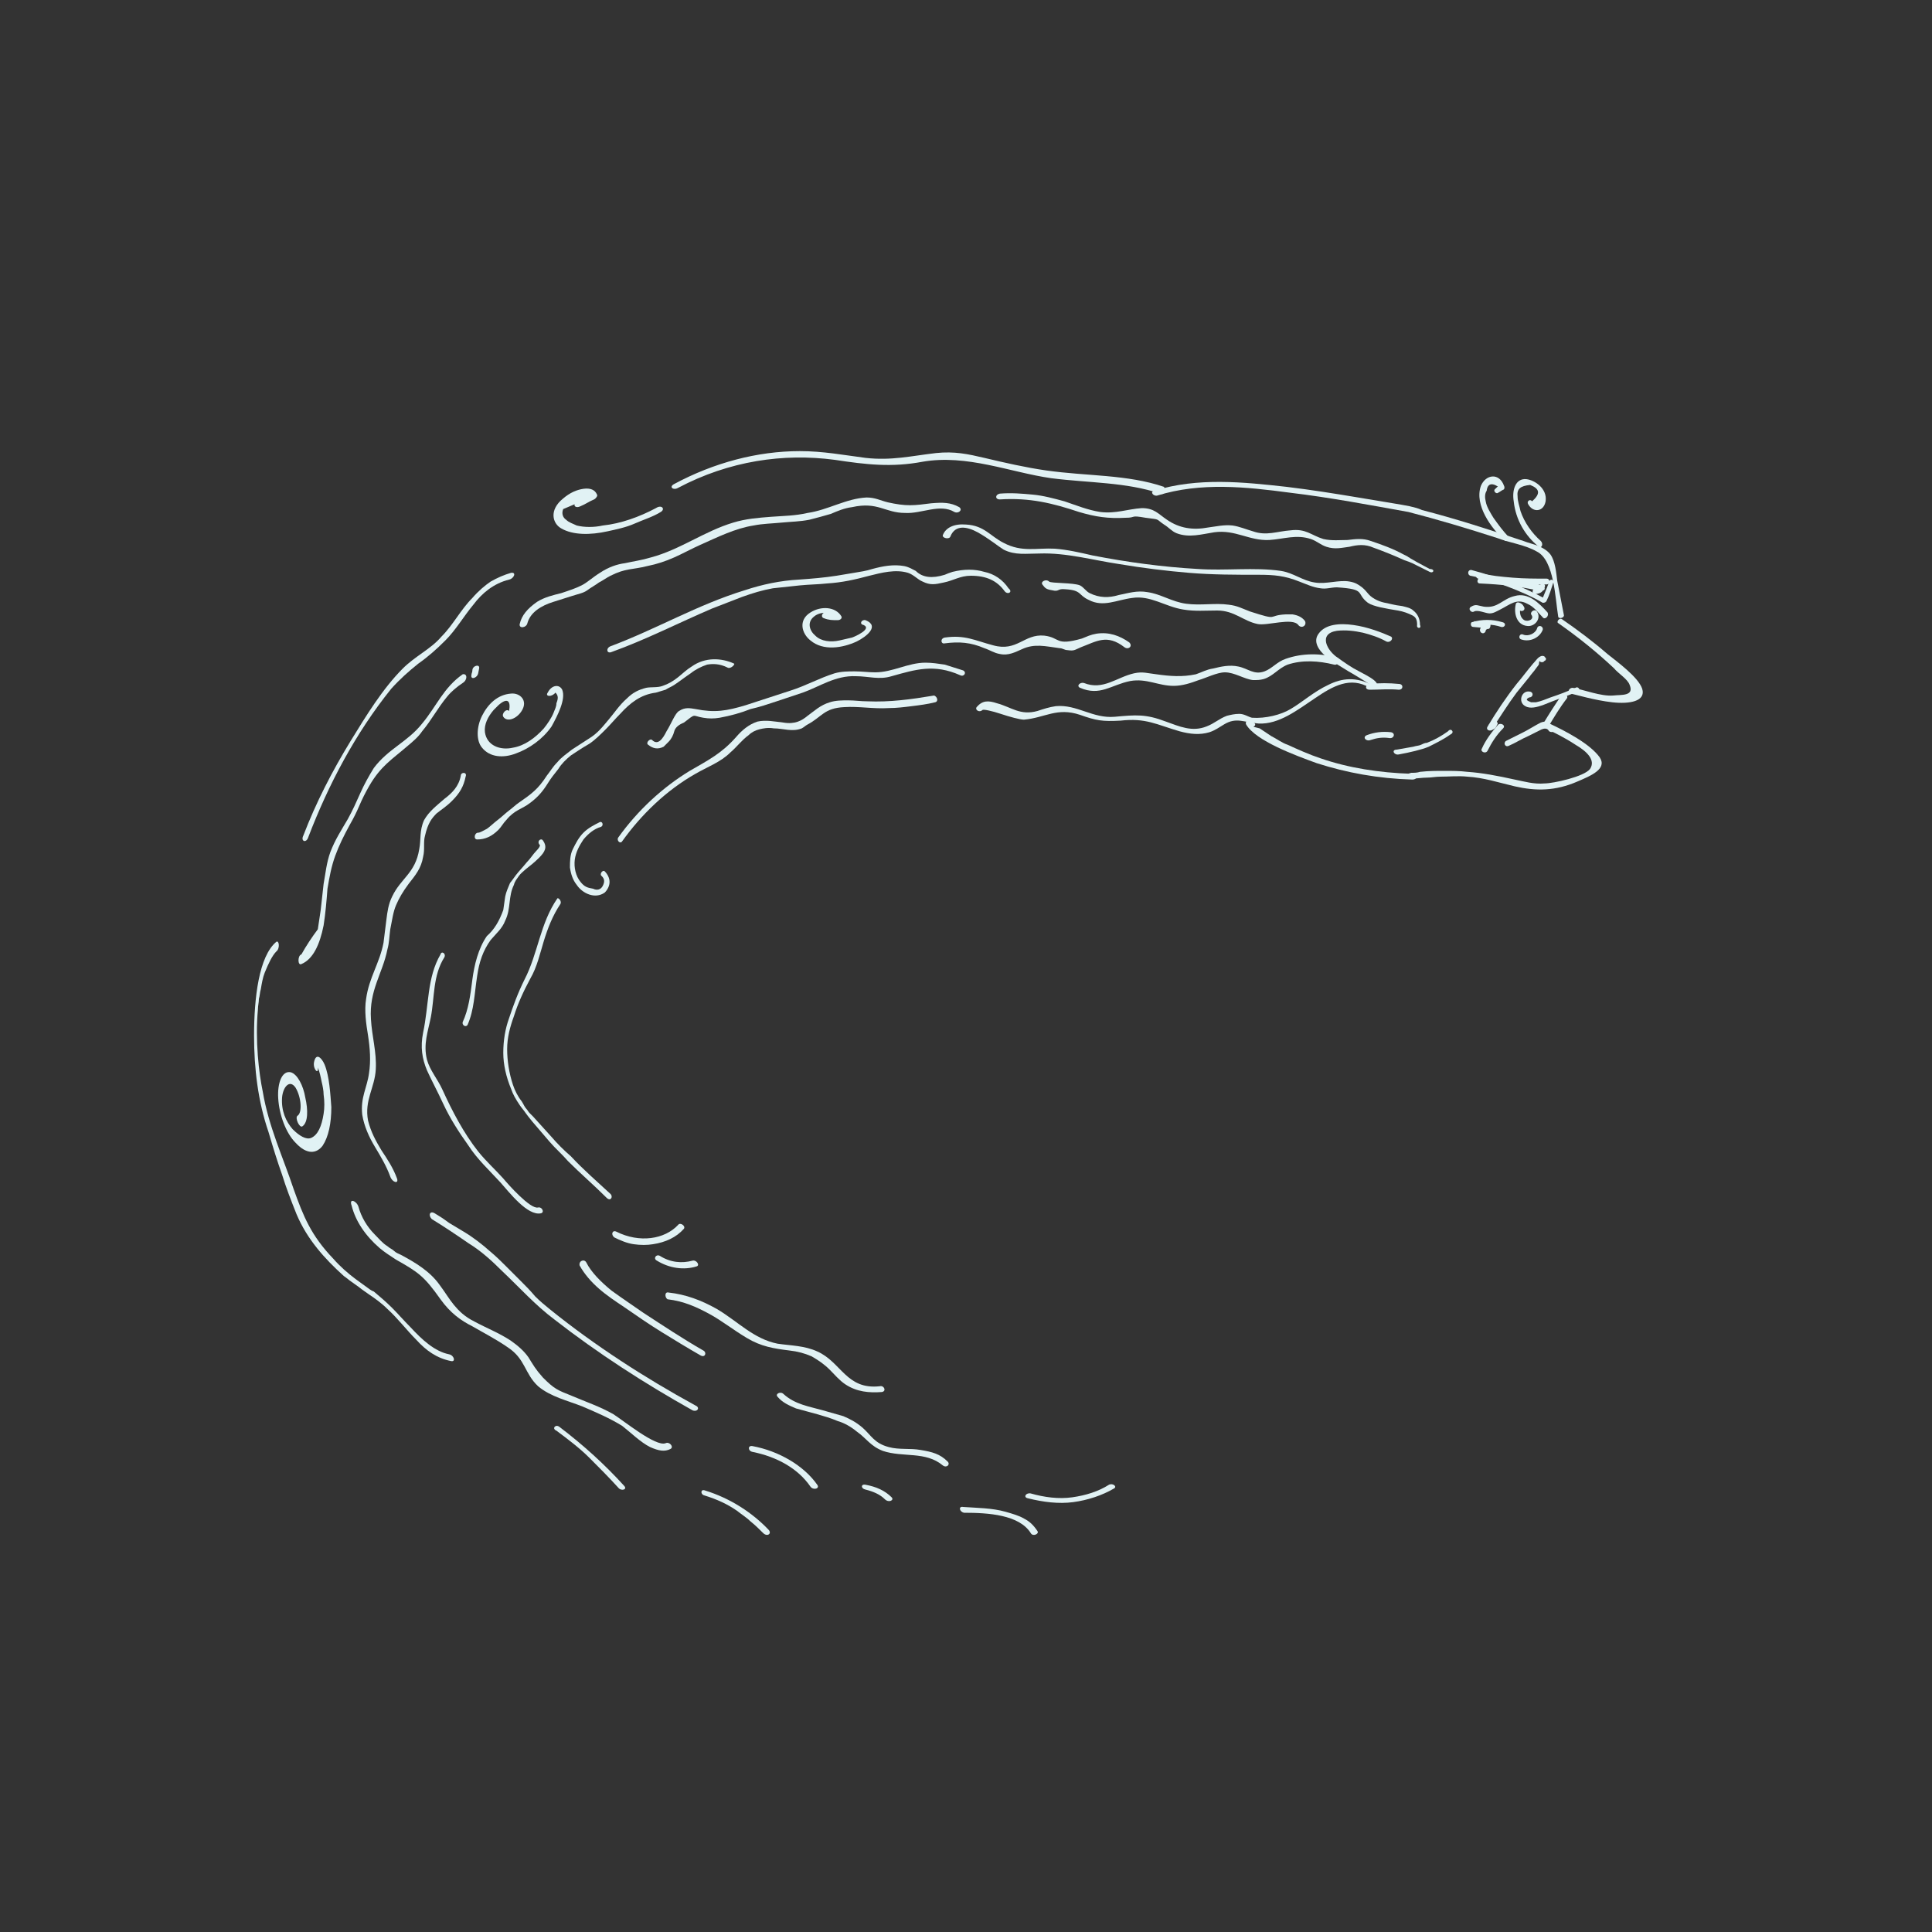<?xml version="1.0" encoding="utf-8"?>
<!-- Generator: Adobe Illustrator 19.0.0, SVG Export Plug-In . SVG Version: 6.00 Build 0)  -->
<svg version="1.1" id="Layer_1" xmlns="http://www.w3.org/2000/svg" xmlns:xlink="http://www.w3.org/1999/xlink" x="0px" y="0px"
	 viewBox="-205 297 200 200" style="enable-background:new -205 297 200 200;" xml:space="preserve">
<rect x="-205" y="297" width="200" height="200" fill="#333333" stroke="none"/>
<style type="text/css">
	.st0{fill:#E1F2F4;}
</style>
<g id="XMLID_157_">
	<g>
		<path class="st0" d="M-43.3,361.1c1.6,1.1,3.2,2.3,4.7,3.6c1,0.8,3.2,2.4,3.6,3.6c0.4,1.3-1.3,1.6-3.1,1.4
			c-1.8-0.2-3.8-0.8-4.3-0.9c-0.4-0.1-0.2-0.6,0.2-0.6c1.2,0.2,2.9,0.9,4.2,0.8c0.8-0.1,2.2,0.1,1.7-1.1c-0.2-0.6-1.2-1.2-1.6-1.7
			c-1.8-1.7-3.8-3.3-5.8-4.7C-43.9,361.4-43.6,360.9-43.3,361.1z"/>
	</g>
	<g>
		<path class="st0" d="M-41.7,368.6c-1.2,0.5-2.4,0.9-3.6,1.4c-0.6,0.2-1.3,0.4-1.8,0.1c-0.8-0.4-0.4-1.7,0.5-1.5
			c0.4,0.1,0.3,0.6-0.1,0.6c-0.4,0.2-0.3,0.3,0.2,0.5l0.5,0c0.5-0.1,1-0.3,1.5-0.5c0.9-0.3,1.7-0.6,2.6-1
			C-41.6,368-41.3,368.5-41.7,368.6z"/>
	</g>
	<g>
		<path class="st0" d="M-42.8,369.3c-0.7,0.9-1.3,1.9-1.9,2.9c-0.2,0.4-0.8,0.2-0.6-0.2c0.6-1,1.3-2.1,2-3.1
			C-43.1,368.7-42.6,369-42.8,369.3z"/>
	</g>
	<g>
		<path class="st0" d="M-44.7,372.6l-0.2-0.2l0.3-0.5c1.7,0.8,4.2,2.1,5.2,3.5c0.8,1.2-0.9,1.9-2.3,2.5c-2.3,1-4.3,1-6.5,0.5
			c-1.7-0.4-3.2-0.9-4.9-1c-0.9-0.1-1.9,0-2.8,0c-0.5,0-0.9,0.1-1.4,0.1c-0.5,0-1,0.1-1.6,0.1c-0.6,0-0.6-0.5,0-0.6
			c0.3,0,0.6,0,0.9-0.1c0.9-0.1,1.7-0.1,2.5-0.1c0.8,0,1.6,0,2.4,0.1c1.5,0.1,3.1,0.4,4.9,0.8c1,0.2,2,0.5,3.1,0.4
			c0.9,0,4.1-0.7,4.7-1.5c0.6-0.9-0.3-1.8-1.5-2.5c-1.2-0.8-2.5-1.4-3.1-1.7c-0.3-0.2,0-0.6,0.3-0.5c0.5,0.2,0.5,0.2,0.6,0.6
			C-43.9,372.8-44.6,372.9-44.7,372.6z"/>
	</g>
	<g>
		<path class="st0" d="M-44.2,357.3c-0.2,0.6-0.4,1.3-0.7,1.9c-0.1,0.2-0.3,0.2-0.4,0.2c-1.2-0.7-2.4-1.2-3.7-1.7
			c-0.6-0.2-1.2-0.5-1.9-0.6c-0.6-0.2-1.3-0.4-1.9-0.5c-0.3-0.1-0.3-0.6,0.1-0.6c2.6,0.7,5.1,1.6,7.7,3l-0.4,0.2
			c0.2-0.6,0.5-1.2,0.7-1.8C-44.6,356.8-44.1,357-44.2,357.3z"/>
	</g>
	<g>
		<path class="st0" d="M-45.3,360.9c-0.5-0.5-0.9-1.1-1.6-1.4c-1.1-0.6-1.8,0.1-2.8,0.6c-0.4,0.2-0.7,0.4-1.1,0.4
			c-0.4,0-1.2-0.4-1.6-0.2c-0.3,0.2-0.7-0.3-0.3-0.5c0.5-0.3,0.7-0.1,1.3,0c1.5,0.2,1.9-0.8,3.2-1.1c1.4-0.4,2.5,0.7,3.4,1.7
			C-44.6,360.8-45.1,361.2-45.3,360.9z"/>
	</g>
	<g>
		<path class="st0" d="M-49.6,361.9c-0.9-0.3-1.8-0.3-2.7-0.1l-0.1-0.5l1.1,0.1c0.4,0,0.3,0.6-0.1,0.6l-1.1-0.1
			c-0.3,0-0.3-0.5-0.1-0.5c1-0.3,2.1-0.3,3.1,0C-49,361.5-49.2,362-49.6,361.9z"/>
	</g>
	<g>
		<path class="st0" d="M-50.9,362.1c-0.2,0-0.3,0.1-0.3,0.2c-0.1,0.4-0.6,0.3-0.6-0.1c0.1-0.4,0.4-0.7,0.8-0.7
			c0.2,0,0.3,0.1,0.3,0.2C-50.7,361.9-50.8,362.1-50.9,362.1z"/>
	</g>
	<g>
		<path class="st0" d="M-45.9,360.3c0.5,0.7-0.2,1.6-1,1.5c-1.1-0.1-1.4-1.3-1.2-2.2c0-0.2,0.2-0.3,0.4-0.2c0.3,0.1,0.4,0.3,0.5,0.5
			c0.1,0.4-0.5,0.5-0.6,0.1L-48,360l0.4-0.2c-0.1,0.5-0.1,1.1,0.4,1.4c0.4,0.2,1.1-0.1,0.7-0.6C-46.6,360.3-46.1,360-45.9,360.3z"/>
	</g>
	<g>
		<path class="st0" d="M-45.3,362.2c-0.3,0.8-1.3,1.3-2.2,1c-0.4-0.1-0.2-0.7,0.2-0.5c0.5,0.2,1.2-0.1,1.4-0.6
			C-45.8,361.6-45.2,361.8-45.3,362.2z"/>
	</g>
	<g>
		<path class="st0" d="M-45.6,365.1l-0.1,0.7l-0.3,0.4c-0.2,0.3-0.5,0.6-0.7,0.9c-0.4,0.5-0.9,1.1-1.3,1.6c-0.9,1.2-1.7,2.5-2.5,3.7
			l-0.4-0.4l0.3-0.2c0.2-0.3,0.8-0.1,0.6,0.2c-0.2,0.4-0.2,0.4-0.6,0.6c-0.3,0.1-0.6-0.1-0.4-0.4c0.9-1.5,1.9-3,3-4.4
			c0.6-0.7,1.1-1.4,1.7-2.1c0.3-0.3,0.5-0.7,0.9-0.8c0.1,0,0.3,0,0.3,0.1l0.1,0.1c0.1,0.1,0,0.3-0.1,0.3l-0.1,0.1
			C-45.5,365.7-45.9,365.3-45.6,365.1z"/>
	</g>
	<g>
		<path class="st0" d="M-45,371.9L-45,371.9l-0.2,0.2c0.2,0.2,0.2,0.3-0.2,0.4l-0.6,0.3l-0.8,0.4c-0.7,0.3-1.3,0.7-2,1
			c-0.4,0.2-0.6-0.3-0.3-0.5c0.6-0.3,1.2-0.6,1.8-0.9c0.6-0.3,1.2-0.7,1.8-1c0.5-0.2,1-0.1,0.8,0.4c0,0.1-0.2,0.2-0.3,0.2l-0.1,0
			C-45.3,372.6-45.4,372-45,371.9z"/>
	</g>
	<g>
		<path class="st0" d="M-49.4,372.4c-0.7,0.7-1.2,1.5-1.6,2.3c-0.2,0.4-0.8,0.1-0.6-0.2c0.4-0.9,1-1.7,1.7-2.5
			C-49.6,371.8-49.1,372.1-49.4,372.4z"/>
	</g>
	<g>
		<path class="st0" d="M-43.7,360.8c-0.3-1.8-0.4-5.8-2.2-6.7c-1.2-0.7-2.8-0.9-4.1-1.4c-3.1-1-6.1-1.9-9.2-2.7
			c-3.9-0.7-8.1-1.5-12.3-2c-4.5-0.6-9.2-1.1-13.7,0.3c-0.4,0.1-0.8-0.4-0.3-0.5c4.5-1.4,9.2-0.9,13.7-0.4c2.5,0.3,5,0.7,7.4,1.1
			c1.2,0.2,2.4,0.4,3.6,0.6c0.6,0.1,1.2,0.2,1.7,0.3c0.4,0.1,0.9,0.2,1.3,0.4c3.5,0.9,6.9,2,10.5,3.2c0.5,0.2,1,0.3,1.5,0.5
			c0.5,0.2,1,0.5,1.3,0.9c0.5,0.7,0.6,1.9,0.7,2.7l0.7,3.6C-43.1,361-43.7,361.1-43.7,360.8z"/>
	</g>
	<g>
		<path class="st0" d="M-45.7,353.6c-1.4-1.1-2.4-2.8-2.6-4.7c-0.2-1.2,0.2-2.4,1.3-2.3c0.9,0.1,2.2,1,2,2.3
			c-0.2,1.1-1.3,1.2-1.8,0.3c-0.2-0.3,0.2-0.6,0.4-0.3c0.9-0.8,0.8-1.3-0.2-1.7c-1,0.1-1.4,0.4-1.3,1.2c0,0.5,0.2,1,0.3,1.5
			c0.4,1.2,1.2,2.3,2.1,3.1C-45.2,353.3-45.4,353.8-45.7,353.6z"/>
	</g>
	<g>
		<path class="st0" d="M-49.3,352.9c-1.3-1.2-3.1-3.6-2.4-5.6c0.5-1.2,1.9-1.4,2.4,0c0.1,0.2,0,0.4-0.1,0.4
			c-0.2,0.1-0.3,0.2-0.5,0.3c-0.2,0.2-0.6-0.2-0.3-0.4c0.3-0.3,0.3-0.3,0.7-0.4l-0.1,0.4c-0.9-0.7-1.4-0.6-1.5,0.2
			c-0.2,0.3-0.2,0.7-0.1,1.1c0.1,0.6,0.5,1.2,0.8,1.7c0.5,0.7,1,1.4,1.6,2C-48.7,352.8-49,353.2-49.3,352.9z"/>
	</g>
	<g>
		<path class="st0" d="M-44.9,357.5c-2.4,0-4.8-0.1-7.1-0.6c-0.3-0.1-0.3-0.6,0.1-0.6c1.2,0.3,2.3,0.4,3.5,0.5
			c1.2,0.1,2.4,0.1,3.5,0.1C-44.5,356.9-44.5,357.5-44.9,357.5z"/>
	</g>
	<g>
		<path class="st0" d="M-45.1,357.8c-0.2,0.5-0.4,0.6-0.9,0.7c-0.3,0.1-0.5-0.4-0.2-0.5l0.6-0.3l0.1,0.5c-2.1-0.5-4.1-0.7-6.3-0.8
			c-0.4,0-0.3-0.6,0.1-0.6c1.1,0,2.1,0,3.2,0.2c1.1,0.1,2.1,0.3,3.2,0.6c0.2,0.1,0.3,0.4,0.1,0.5l-0.6,0.3L-46,358l0.4-0.4
			C-45.5,357.3-44.9,357.4-45.1,357.8z"/>
	</g>
	<g>
		<path class="st0" d="M-61.5,363.4c-0.7-0.4-1.6-0.7-2.4-0.9c-0.9-0.2-1.8-0.3-2.7-0.2c-2,0.3-1,2.1,0.1,2.8c0.7,0.5,1.4,1,2.2,1.4
			c0.7,0.4,3,1.4,1.2,1.9l-0.1-0.6c1-0.1,2-0.1,3,0c0.5,0,0.5,0.6,0,0.6c-1-0.1-2,0-3,0c-0.5,0-0.5-0.4-0.1-0.6
			c0.1,0-1.9-1.2-2.1-1.3c-0.8-0.5-1.7-1-2.4-1.6c-0.7-0.6-1.3-1.5-0.7-2.3c0.7-1,2.2-1.1,3.6-0.9c1.5,0.2,3,0.8,3.9,1.2
			C-60.7,363.1-61.1,363.6-61.5,363.4z"/>
	</g>
	<g>
		<path class="st0" d="M-58.8,377.7c-3.5-0.1-6.8-0.7-9.9-1.7c-2.2-0.8-6.3-2.3-7.3-4c-0.1-0.2,0-0.4,0.3-0.4l0.1,0
			c0.2,0,0.4,0.1,0.4,0.2l0.1,0.1c0.2,0.3-0.5,0.6-0.7,0.2l1.2,0.3l1.2,0.8c0.6,0.3,1.1,0.7,1.7,0.9c1.1,0.5,2.2,1,3.4,1.4
			c2.9,1,6.1,1.5,9.4,1.6C-58.2,377.1-58.2,377.7-58.8,377.7z"/>
	</g>
	<g>
		<path class="st0" d="M-63.2,368.2c-2-1.2-3.8-0.2-5.7,1.1c-1.8,1.2-3.7,2.7-5.8,2.6c-1.5-0.1-2.3-0.7-3.6,0.1
			c-0.5,0.3-0.9,0.6-1.5,0.8c-1,0.3-2,0.2-3.1-0.1c-2.4-0.7-3.5-1.4-6.1-1.1c-1.9,0.1-2.5,0-4.2-0.6c-2.4-0.8-3.6,0.3-5.8,0.5
			c-0.4,0-1.5-0.3-2.4-0.6c-0.9-0.3-1.8-0.5-1.9-0.4c-0.3,0.3-0.8,0-0.6-0.3c0.6-0.7,1.2-0.7,2.1-0.4c1.5,0.4,2.4,1.3,4.2,0.8
			c0.6-0.2,1.2-0.4,1.9-0.5c2.2-0.2,3.8,1.3,6.1,1.1c2.2-0.2,3.2-0.3,5.3,0.5c1.4,0.5,2.7,1.1,4.2,0.5c0.8-0.3,1.3-0.8,2.1-1.1
			c0.4-0.1,0.8-0.2,1.3-0.2c0.5,0,0.9,0.3,1.3,0.4c1.4,0.1,3-0.3,4-0.9c1.2-0.7,2.4-1.8,3.9-2.5c1.4-0.7,2.9-0.9,4.7,0.1
			C-62.3,368-62.8,368.4-63.2,368.2z"/>
	</g>
	<g>
		<path class="st0" d="M-66.9,365.8c-1.6-0.4-3.3-0.5-4.8,0c-1,0.4-1.5,1.2-2.5,1.5c-0.4,0.1-0.6,0.1-1.1,0.1
			c-0.9-0.1-1.9-0.8-2.9-0.8c-0.8,0-2,0.6-2.7,0.8c-0.8,0.3-1.7,0.6-2.6,0.6c-1.6,0-2.8-0.8-4.5-0.5c-2,0.4-3.1,1.6-5.2,0.7
			c-0.4-0.2,0-0.6,0.4-0.5c2,0.8,3.4-0.6,5.2-1c0.9-0.2,1.4,0,2.3,0.1c1.4,0.2,2.7,0.3,4.1,0c0.6-0.2,1.1-0.5,1.8-0.6
			c0.8-0.2,1.7-0.4,2.6-0.2c1,0.2,1.6,0.9,2.7,0.5c0.8-0.3,1.3-1,2.2-1.3c1.7-0.6,3.6-0.6,5.4-0.1
			C-66.3,365.4-66.5,365.9-66.9,365.8z"/>
	</g>
	<g>
		<path class="st0" d="M-88.6,364c-1.8-1.4-2.9-0.6-4.5,0c-0.7,0.3-0.7,0.4-1.4,0.3c-0.3,0-0.5-0.2-0.8-0.2
			c-1.5-0.2-2.6-0.5-3.9,0.1c-0.7,0.3-1.4,0.7-2.3,0.5c-0.6-0.1-1-0.4-1.6-0.6c-1.4-0.6-2.6-0.7-4.1-0.5c-0.4,0.1-0.5-0.5,0-0.6
			c2.1-0.3,3.1,0.3,5,0.8c2.5,0.7,3.2-1.2,5.3-1c1.7,0.2,1.1,1.1,3.9,0.3c0.5-0.2,0.9-0.4,1.5-0.5c1.3-0.2,2.4,0.2,3.4,0.9
			C-87.7,363.9-88.2,364.3-88.6,364z"/>
	</g>
	<g>
		<path class="st0" d="M-70.6,361.7c-0.6-0.8-3.2,0.1-4.2-0.1c-1.5-0.3-2.4-1.4-4.2-1.4c-1.2,0-2.3,0.1-3.5-0.1
			c-1.9-0.3-3.4-1.5-5.3-1.2c-1.6,0.2-3,1-4.5,0.2c-1.1-0.5-0.7-1-2.4-1.1c-0.9-0.1-0.6,0.3-1.4,0.1c-0.6-0.1-0.7-0.2-1-0.6
			c-0.2-0.3,0.4-0.6,0.7-0.3c0.2,0.2,2.5,0.1,3.2,0.4c0.4,0.2,0.6,0.6,1,0.8c1,0.5,2,0.5,3,0.2c1-0.2,1.9-0.5,3-0.3
			c1.4,0.2,2.5,1,4,1.2c1.5,0.2,3-0.1,4.4,0.1c0.9,0.1,1.4,0.4,2.2,0.7c3.1,1,1.7,0.4,3.7,0.3c0.2,0,0.5,0,0.7,0
			c0.6,0.1,1,0.3,1.3,0.7C-69.7,361.8-70.3,362.1-70.6,361.7z"/>
	</g>
	<g>
		<path class="st0" d="M-58.3,361.7c0-0.5-0.1-0.8-0.5-1c-0.4-0.2-0.9-0.4-1.5-0.5c-1.2-0.2-2.5-0.4-3.1-0.8c-1.3-1-0.1-1.4-3.2-1.6
			c-0.6,0-1.1,0.2-1.7,0.1c-0.8-0.1-1.4-0.4-2.2-0.7c-1.5-0.6-2.6-0.7-4.2-0.7c-2.4,0-4.8,0-7.2-0.2c-2.4-0.2-4.8-0.5-7.2-0.9
			c-2.7-0.4-5.5-1.2-8.3-1.1c-1.4,0-2.5,0.2-3.7-0.4c-0.5-0.3-1.6-1.2-2.7-1.8c-1.1-0.6-2.3-0.8-2.8,0.4c-0.1,0.4-0.9,0.2-0.8-0.1
			c0.3-0.8,1.2-1.2,2.4-1.1c1.9,0.1,2.5,1.2,3.9,1.9c1.9,1,3.4,0.5,5.3,0.6c1.3,0.1,2.6,0.4,3.9,0.7c3.6,0.7,7.3,1.2,10.9,1.4
			c2.8,0.2,5.9-0.2,8.6,0.2c1.3,0.2,2.2,1,3.5,1.2c1.2,0.2,2.5-0.3,3.6-0.1c0.6,0.1,0.9,0.3,1.3,0.6c0.6,0.5,0.6,0.8,1.3,1.2
			c0.7,0.4,1.2,0.4,2,0.6c0.4,0.1,0.8,0.1,1.1,0.2c0.4,0.1,0.7,0.2,0.9,0.4c0.4,0.3,0.7,0.8,0.7,1.5
			C-57.8,362.1-58.4,362.1-58.3,361.7z"/>
	</g>
	<g>
		<path class="st0" d="M-57,356.2c-0.4-0.2-0.8-0.4-1.2-0.6l-0.6-0.3c-0.2-0.1-0.5-0.2-0.8-0.3c-1.1-0.5-2.1-0.9-3.2-1.3
			c-0.9-0.4-1.7-0.3-2.5-0.1c-0.8,0.1-1.5,0.3-2.4,0c-0.6-0.2-1-0.6-1.6-0.8c-1.5-0.5-2.8,0-4.3,0.1c-2.1,0.1-3.5-1.1-5.7-0.8
			c-1.3,0.2-2.6,0.6-3.9,0.1c-0.5-0.2-0.8-0.6-1.3-0.9c-0.9-0.6-0.3-0.5-1.9-0.7c-1.7-0.3-0.9,0-2.1,0c-1.8,0.1-3.1-0.1-4.8-0.6
			c-2.7-0.9-5.1-1.5-8.2-1.3c-0.5,0-0.5-0.5,0-0.6c1.2-0.1,2.3,0,3.4,0.1c1.1,0.1,2.2,0.4,3.3,0.7c1.2,0.4,2.4,0.9,3.7,1.1
			c1.6,0.2,2.8-0.3,4.3-0.4c1.3,0,1.7,0.6,2.6,1.2c1.3,0.9,2.7,1.1,4.3,0.8c0.8-0.1,1.6-0.3,2.5-0.2c0.7,0.1,1.4,0.4,2.1,0.6
			c1.4,0.5,2.5,0,3.9-0.1c1.6-0.2,2.1,0.5,3.4,0.9c0.9,0.2,1.7,0.1,2.5,0.1c0.8-0.1,1.6-0.2,2.4,0.1c1.2,0.4,2.3,0.8,3.4,1.4
			l0.4,0.2c0.1,0.1,0.2,0.1,0.3,0.2l0.7,0.4c0.4,0.2,0.9,0.5,1.3,0.7C-56.4,355.9-56.6,356.4-57,356.2z"/>
	</g>
	<g>
		<path class="st0" d="M-84.9,348.1c-3.5-1.2-7.4-1.1-11.3-1.6c-4.2-0.6-8.7-2.5-13.3-1.7c-3.2,0.6-5.8,0.3-9.1-0.2
			c-5.3-0.7-10.9,0.1-16.2,2.9c-0.5,0.3-1-0.1-0.4-0.4c4.1-2.2,8.6-3.4,13-3.4c2.4,0,4.5,0.4,6.8,0.7c2.7,0.3,4.7-0.2,7.3-0.5
			c1.9-0.2,3.3,0.1,5,0.5c2.1,0.5,4.3,1,6.4,1.3c4.2,0.6,8.4,0.4,12.2,1.7C-84.3,347.8-84.5,348.3-84.9,348.1z"/>
	</g>
	<g>
		<path class="st0" d="M-106.2,350c-1.5-0.9-3.4,0.2-5.1,0.1c-2.1,0-2.8-1.2-5.5-0.6c-0.8,0.1-1.5,0.4-2.2,0.7
			c-0.7,0.2-1.4,0.4-2.2,0.6c-1,0.2-1.9,0.2-2.9,0.3c-1,0.1-1.9,0.1-2.9,0.3c-1.9,0.3-3.7,1.2-5.5,2c-0.9,0.4-1.8,0.9-2.7,1.3
			c-0.9,0.4-1.8,0.7-2.8,0.9c-1.6,0.4-2.2,0.2-3.8,1c-0.4,0.2-0.8,0.5-1.2,0.7c-0.4,0.3-0.8,0.5-1.2,0.8c-0.4,0.3-1,0.4-1.6,0.6
			c-0.6,0.2-1.3,0.4-1.9,0.6c-1.3,0.4-2.4,1.1-2.7,2.2c-0.1,0.5-0.9,0.6-0.8,0.1c0.2-0.9,0.8-1.6,1.8-2.3c0.8-0.5,1.7-0.7,2.5-0.9
			c0.9-0.3,1.5-0.5,2.1-0.8c0.6-0.3,1.1-0.8,1.9-1.3c0.9-0.6,1.8-0.9,2.6-1c0.9-0.2,1.7-0.3,2.7-0.6c3-0.8,5.5-2.7,8.5-3.6
			c1.3-0.4,2.6-0.5,3.9-0.6c1.3-0.1,2.5-0.1,3.8-0.4c2.1-0.3,4-1.5,6.1-1.6c0.9,0,1.4,0.3,2.2,0.5c0.9,0.2,1.6,0.3,2.3,0.3
			c0.7,0,1.4-0.1,2.2-0.2c1.2-0.1,2-0.1,2.9,0.4C-105.3,349.8-105.8,350.2-106.2,350z"/>
	</g>
	<g>
		<path class="st0" d="M-101,358.2c-0.8-1.1-1.9-1.6-3.5-1.6c-1.1,0-1.8,0.5-2.8,0.7c-0.9,0.2-1.4,0.3-2.2-0.1
			c-0.5-0.2-0.9-0.7-1.5-0.9c-1.3-0.4-2.8,0-4,0.3c-1.5,0.4-2.8,0.7-4.4,0.8c-0.9,0.1-1.8,0.1-2.8,0.2c-0.9,0.1-1.8,0.2-2.8,0.3
			c-1.1,0.2-2.1,0.5-3.2,0.9c-1,0.4-2.1,0.8-3.1,1.2c-3.5,1.5-6.8,3.2-10.4,4.5c-0.5,0.2-0.6-0.4-0.1-0.6c4.8-1.8,9-4.3,13.9-5.8
			c1.8-0.6,3.7-1,5.6-1.1c1.4-0.1,2.6-0.2,3.9-0.4c0.6-0.1,1.2-0.2,1.8-0.3c0.6-0.1,1.3-0.2,1.9-0.4c1.1-0.3,2.2-0.5,3.3-0.3
			c0.5,0.1,0.8,0.3,1.2,0.5c0.7,0.7,1.7,0.8,3,0.4c0.2-0.1,0.5-0.2,0.8-0.3c1.2-0.3,2.3-0.3,3.3,0c1,0.2,1.9,0.8,2.5,1.7
			C-100.1,358.3-100.7,358.6-101,358.2z"/>
	</g>
	<g>
		<path class="st0" d="M-105.6,366.9c-2.7-1.2-4.6-0.6-7.1,0.1c-1.3,0.4-2.4,0-3.7,0c-2.1-0.1-3.8,1.1-5.5,1.7
			c-0.9,0.3-1.8,0.6-2.7,0.9c-0.9,0.3-1.8,0.6-2.7,0.8c-1,0.4-2.1,0.7-3.2,0.9c-0.6,0.1-1.1,0.1-1.7,0c-1.2-0.2-0.7-0.5-2,0.5
			c-0.5,0.2-0.9,0.5-1,0.9c-0.1,0.4-0.3,0.8-0.6,1.1c-0.2,0.2-0.3,0.3-0.5,0.5c-0.6,0.3-1.1,0.2-1.6-0.2c-0.3-0.2,0.2-0.7,0.4-0.5
			c0.6,0.6,1.1-0.1,1.5-0.9c0.5-0.8,0.9-1.9,1.3-2.1c0.6-0.4,1.1-0.3,1.7-0.2c2,0.4,3.2,0.2,5.2-0.4c1.5-0.5,3.1-1,4.6-1.5
			c1.6-0.5,3-1.3,4.6-1.8c0.7-0.2,1.4-0.2,2.1-0.2c0.7,0,1.4,0.1,2.1,0.1c1.8,0,3.4-1,5.2-1c0.7,0,1.3,0.1,2,0.2
			c0.6,0.2,1.3,0.4,1.9,0.6C-104.9,366.6-105.2,367.1-105.6,366.9z"/>
	</g>
	<g>
		<path class="st0" d="M-108.2,369.7c-0.8,0.2-1.6,0.3-2.4,0.4c-0.8,0.1-1.6,0.2-2.4,0.2c-1.6,0.1-3.1-0.2-4.6-0.1
			c-2.1,0.1-2.3,1-3.8,1.8c-0.2,0.1-0.4,0.3-0.6,0.4c-1,0.4-1.9,0-2.9,0c-0.6-0.1-1.1,0-1.5,0.1c-0.4,0.1-0.8,0.3-1.1,0.6
			c-0.7,0.5-1.2,1.2-1.9,1.8c-1,1-2.4,1.5-3.6,2.2c-3,1.7-5.6,4.2-7.6,7c-0.2,0.3-0.6-0.1-0.4-0.4c2-2.8,4.6-5.2,7.4-6.9
			c1.9-1.1,3.3-1.8,4.8-3.5c0.6-0.7,1.3-1.3,2.2-1.6c0.9-0.2,1.8,0,2.7,0.1c1.2,0.2,1.9-0.2,2.5-0.7c0.7-0.5,1.3-1.1,2.3-1.4
			c0.6-0.2,1.3-0.2,1.9-0.2c0.7,0,1.3,0.1,2,0.1c2.3,0.1,4.5-0.2,6.9-0.6C-108,369.1-107.8,369.6-108.2,369.7z"/>
	</g>
	<g>
		<path class="st0" d="M-129.7,366.1c-0.8-0.4-1.5-0.4-2.1-0.3c-0.6,0.2-1.2,0.5-1.7,0.9c-0.6,0.4-1.1,0.8-1.7,1.2
			c-0.3,0.2-0.6,0.3-0.9,0.5c-0.3,0.1-0.7,0.2-1,0.3c-1.6,0.2-2.7,1.1-3.7,2.2c-0.5,0.5-1,1.1-1.5,1.6c-0.5,0.5-1.1,1.1-1.7,1.5
			c-0.7,0.4-1.3,0.8-1.9,1.2c-0.5,0.4-1,0.9-1.3,1.4c-0.4,0.5-0.8,1-1.1,1.5c-0.5,0.8-1,1.4-1.8,2c-0.9,0.7-1.6,0.7-2.5,1.8
			c-0.3,0.3-0.5,0.7-0.8,1c-0.7,0.7-1.4,1-2.2,1c-0.4,0-0.3-0.7,0.1-0.7c0.2,0,0.5-0.2,0.9-0.4c0.3-0.2,0.7-0.6,1.1-0.9
			c0.4-0.3,0.8-0.7,1.2-1c0.4-0.3,0.7-0.6,1-0.8c1.3-0.9,2-1.4,2.9-2.8c0.4-0.5,0.6-0.9,1.1-1.4c0.4-0.5,1-0.9,1.5-1.3
			c0.6-0.4,1.1-0.7,1.7-1.1c1-0.6,1.5-1.3,2.1-2c0.6-0.7,1.1-1.5,1.9-2.2c0.6-0.6,1.2-0.9,2-1.1c0.5-0.1,1.2,0,1.7-0.2
			c0.6-0.2,1.1-0.5,1.6-0.9c0.5-0.4,0.9-0.8,1.4-1.1c1.4-1,3.1-0.9,4.4-0.3C-128.9,365.8-129.4,366.3-129.7,366.1z"/>
	</g>
	<g>
		<path class="st0" d="M-136.6,350c-0.8,0.5-1.8,0.8-2.7,1.2c-0.9,0.4-1.9,0.6-2.8,0.8c-1.8,0.4-3.6,0.4-4.8-0.3
			c-0.9-0.5-1.3-1.9,0.2-3.1c0.7-0.6,1.4-0.9,2.1-1c0.7-0.1,1.2,0.1,1.4,0.6c0.1,0.1-0.1,0.4-0.3,0.5c-0.5,0.2-0.9,0.5-1.4,0.7
			c-0.6,0.3-0.9-0.2-0.3-0.5c0.5-0.3,0.9-0.5,1.4-0.8c-0.1,0.2-0.2,0.3-0.3,0.5l-2.6,1.1c-0.2,0.5,0,0.9,0.3,1.1
			c0.3,0.3,0.7,0.4,1.1,0.6c0.8,0.2,1.8,0.2,2.7,0c1.9-0.2,3.8-0.9,5.5-1.8C-136.5,349.2-136.1,349.7-136.6,350z"/>
	</g>
	<g>
		<path class="st0" d="M-142.8,382.6c-0.7,0.2-1.3,0.7-1.8,1.3c-0.4,0.6-0.8,1.3-0.9,2.1c-0.1,0.8,0.1,1.7,0.6,2.3
			c0.4,0.5,0.7,0.6,1.3,0.7c0.4,0.2,0.8,0.1,1-0.3c0.2-0.4,0.2-0.7-0.1-1c-0.3-0.2,0.1-0.7,0.3-0.5c0.3,0.3,0.5,0.7,0.5,1.1
			c0,0.4-0.2,0.8-0.5,1.1c-1,0.7-2.3,0.1-2.9-0.8c-0.4-0.5-0.6-1.1-0.7-1.8c0-0.6,0-1.3,0.3-1.9c0.3-0.6,0.6-1.2,1.1-1.7
			c0.5-0.5,1.1-0.8,1.7-1.1C-142.6,382-142.5,382.5-142.8,382.6z"/>
	</g>
	<g>
		<path class="st0" d="M-148.8,384c0.5,0.7,0.2,1.2-0.4,1.8c-0.5,0.5-0.9,0.8-1.4,1.2c-0.2,0.2-0.5,0.4-0.7,0.7
			c-0.2,0.3-0.4,0.5-0.5,0.9c-0.6,1.2-0.3,2.5-0.9,3.7c-0.3,0.8-0.9,1.3-1.5,2c-0.8,1.1-1.2,2.3-1.4,3.7c-0.3,1.9-0.3,3.5-1,5.1
			c-0.2,0.3-0.6,0-0.5-0.3c0.6-1.3,0.8-2.8,1-4.4c0.2-1.5,0.6-3.2,1.5-4.5c0.8-0.7,1.3-1.6,1.7-2.7l0.2-1.4c0.1-0.5,0.3-0.9,0.5-1.4
			c0.1-0.1,0.3-0.4,0.6-0.8c0.3-0.4,0.7-0.8,1.1-1.3c0.4-0.4,0.7-0.9,1-1.2c0.3-0.3,0.4-0.5,0.4-0.6
			C-149.5,384.1-149,383.7-148.8,384z"/>
	</g>
	<g>
		<path class="st0" d="M-115.4,361.2c1.5,0.6,0.1,1.7-0.9,2.2c-1.5,0.7-3.5,1-4.8-0.1c-0.9-0.7-1.3-2.1,0-2.9
			c1.1-0.7,2.6-0.6,3.2,0.4c0.1,0.2-0.1,0.4-0.4,0.4c-0.5,0-0.9,0-1.4-0.2c-0.4-0.1-0.2-0.7,0.3-0.6c0.4,0.1,0.8,0.1,1.2,0.1
			l-0.4,0.4c-0.3-0.6-1.5-0.6-2.1-0.1c-0.8,0.6-0.5,1.5,0.1,2c0.6,0.6,1.6,0.7,2.5,0.5c0.4-0.1,0.9-0.2,1.3-0.3
			c0.3-0.1,2.1-0.9,1.2-1.3C-116.1,361.6-115.8,361.1-115.4,361.2z"/>
	</g>
	<g>
		<path class="st0" d="M-148.3,368.7c0.4-0.8,1.2-0.9,1.5-0.3c0.4,1-0.5,2.7-1.1,3.8c-0.9,1.3-2.3,2.3-3.7,2.8
			c-1.3,0.5-2.7,0.4-3.5-0.6c-0.6-0.7-0.6-2.1,0-3.3c0.6-1.2,1.6-2.2,3-2.3c0.9-0.1,1.8,0.7,1.1,1.8c-0.5,0.8-1.5,1.2-1.9,0.6
			c-0.2-0.3,0.3-0.9,0.6-0.6c0.2-1.1-0.2-1.4-1.1-0.6l-0.5,0.5c-0.6,0.7-1,1.5-0.9,2.3c0.2,1.4,1.6,1.9,2.9,1.6c1.2-0.2,2.3-1,3.2-2
			c0.4-0.5,0.8-1.1,1-1.6c0.1-0.3,0.3-0.6,0.3-1c0.2-0.5,0.2-0.8-0.1-1.1C-147.9,369.2-148.6,369.1-148.3,368.7z"/>
	</g>
	<g>
		<path class="st0" d="M-156.8,377.4c-0.2,1-0.6,1.7-1.4,2.5c-0.6,0.6-1.1,0.9-1.6,1.3c-0.5,0.5-0.9,1-1.2,2.3
			c-0.2,0.7,0,1.4-0.2,2.2c-0.2,1.2-0.8,1.9-1.5,2.8c-0.6,0.8-1,1.5-1.3,2.2c-0.3,0.7-0.4,1.5-0.6,2.5c-0.1,0.7-0.1,1.4-0.3,2.1
			c-0.5,2.5-1.9,4.2-1.7,7.2c0.1,1.8,0.6,3.4,0.5,5.2c-0.1,1.9-1.2,3.2-0.8,5.3c0.3,1.2,0.8,2.1,1.4,3.1c0.6,0.9,1.2,1.8,1.6,2.9
			c0.2,0.6-0.5,0.4-0.7-0.2c-0.4-1.1-1-2.1-1.6-3.1c-0.6-1-1.1-2.1-1.3-3.3c-0.2-1.8,0.5-2.8,0.7-4.3c0.2-1.3,0.1-2.6-0.1-3.9
			c-0.2-1.2-0.4-2.6-0.2-3.8c0.3-2.2,1.4-3.7,1.8-5.8c0.1-0.8,0.2-1.6,0.3-2.4c0.1-0.8,0.2-1.6,0.6-2.4c0.9-1.9,2.4-2.4,2.8-4.9
			c0.2-1,0-1.9,0.5-3c0.5-0.9,1.3-1.5,2.1-2.2c0.8-0.6,1.5-1.3,1.7-2.4C-157.3,376.9-156.6,376.9-156.8,377.4z"/>
	</g>
	<g>
		<path class="st0" d="M-155.4,366.2l-0.1,0.5c-0.1,0.5-0.8,0.7-0.7,0.2c0-0.2,0.1-0.3,0.1-0.5
			C-156.1,365.9-155.3,365.7-155.4,366.2z"/>
	</g>
	<g>
		<path class="st0" d="M-157.1,367.7c-0.6,0.4-1.2,0.9-1.6,1.4c-0.5,0.6-0.9,1.2-1.3,1.8c-0.4,0.6-0.8,1.2-1.3,1.8
			c-0.4,0.6-1,1.1-1.6,1.6c-1.5,1.3-2.7,2-3.9,4.1c-0.4,0.7-0.7,1.3-1,2c-0.3,0.7-0.6,1.3-1,2c-0.6,1.1-1.1,2.1-1.5,3.2
			c-0.4,1.1-0.6,2.2-0.8,3.4c-0.1,1.3-0.2,2.5-0.4,3.8c-0.4,2-1.1,3.5-2.3,4c-0.4,0.2-0.4-0.9,0-1c0.5-0.9,1.1-1.8,1.7-2.6
			c0.1-0.7,0.2-1.3,0.3-2c0.1-0.9,0.2-1.8,0.3-2.7c0.2-1.1,0.3-2.2,0.7-3.3c0.5-1.3,1.1-2.2,1.8-3.4c0.5-0.9,0.9-1.8,1.3-2.7
			c0.4-0.9,0.9-1.8,1.4-2.6c1.5-2,3.5-2.7,5-4.6c1.5-1.8,2.2-3.7,4.2-5.1C-156.6,366.7-156.6,367.4-157.1,367.7z"/>
	</g>
	<g>
		<path class="st0" d="M-152.3,357c-1.6,0.4-2.8,1.4-3.7,2.6c-1,1.2-1.8,2.6-2.9,3.7c-0.9,0.9-1.8,1.7-2.8,2.4
			c-1,0.8-1.9,1.6-2.8,2.6c-3.7,4.6-6.5,9.9-8.6,15.4c-0.2,0.6-0.8,0.4-0.5-0.2c1.3-3.4,3-6.7,4.9-9.8c1.6-2.6,3.3-5.4,5.4-7.5
			c0.6-0.6,1.3-1.1,2-1.6c0.7-0.5,1.4-1,2-1.7c0.6-0.6,1.1-1.3,1.6-2c0.5-0.7,1-1.4,1.6-2c0.6-0.7,1.3-1.3,1.9-1.7
			c0.7-0.4,1.4-0.7,2.1-0.9C-151.5,356.2-151.8,356.9-152.3,357z"/>
	</g>
	<g>
		<path class="st0" d="M-159,396.1c-1.2,1.9-1,4.1-1.4,6.2c-0.3,1.5-0.8,2.8-0.4,4.4c0.3,1.1,1.1,2,1.6,3.1c1,2.2,2.2,4.5,3.7,6.4
			c0.8,1,1.7,1.8,2.6,2.8c0.5,0.6,2.8,3.2,3.6,3c0.4-0.1,0.7,0.5,0.3,0.6c-1.4,0.3-3.3-2.2-4.2-3.2c-1.1-1.2-2.4-2.4-3.3-3.8
			c-1-1.4-1.9-2.8-2.6-4.3c-0.6-1.3-1.2-2.4-1.7-3.5c-0.5-1.2-0.7-2.4-0.4-3.9c0.3-1.4,0.4-2.8,0.6-4.2c0.2-1.4,0.5-2.7,1.2-3.9
			C-159.3,395.4-158.8,395.7-159,396.1z"/>
	</g>
	<g>
		<path class="st0" d="M-147,390.6c-0.8,1.2-1.3,2.5-1.7,3.8c-0.4,1.3-0.7,2.7-1.4,3.9c-0.7,1.3-1.3,2.6-1.7,3.9
			c-0.4,1.1-0.7,2.2-0.7,3.4c0,1.2,0.2,2.5,0.6,3.7c0.2,0.6,0.5,1.2,0.9,1.7c0.2,0.3,0.3,0.6,0.5,0.8c0.1,0.1,0.2,0.3,0.3,0.4
			l0.4,0.4l1.9,2.1c0.6,0.7,1.3,1.4,2,2c1.3,1.4,2.7,2.6,4.1,3.9c0.3,0.3,0,0.8-0.4,0.4c-1.3-1.3-2.7-2.5-4-3.8
			c-0.6-0.7-1.3-1.3-1.9-2l-1.8-2.1l-0.4-0.5l-0.3-0.4c-0.2-0.3-0.4-0.5-0.6-0.8c-0.4-0.6-0.7-1.1-0.9-1.7c-0.5-1.2-0.8-2.5-0.8-3.7
			c0-1.3,0.2-2.5,0.6-3.6c0.4-1.2,0.9-2.6,1.6-4c1.4-2.7,1.6-5.8,3.4-8.4C-147.2,389.9-146.8,390.3-147,390.6z"/>
	</g>
	<g>
		<path class="st0" d="M-176.4,395.5c-0.4,0.4-0.8,1.2-1.2,2.2c-0.2,0.5-0.3,1.1-0.4,1.7c-0.1,0.3-0.1,0.7-0.2,1
			c0,0.4-0.1,0.7-0.1,1.1c-0.3,3.2,0.1,6.6,0.5,8.5c0.6,3.6,2.1,6.8,3.2,10.1c1,2.8,1.8,4.8,4.1,7.2c0.7,0.8,1.5,1.5,2.3,2.1
			c0.4,0.3,0.7,0.5,1.1,0.8c0.3,0.2,0.5,0.4,0.8,0.5c0.6,0.5,1.3,1.1,1.9,1.7c0.6,0.6,1.2,1.3,1.9,2c1.2,1.3,2.5,2.5,4,2.8
			c0.5,0.1,0.7,0.8,0.2,0.7c-1.5-0.3-2.6-1.1-3.6-2.2c-1-1-1.9-2.2-3-3.2c-0.6-0.6-1.3-1.1-1.9-1.5c-0.4-0.3-0.6-0.4-1.1-0.8
			l-0.7-0.5c-0.3-0.2-0.5-0.4-0.8-0.6c-2-1.8-3.8-3.8-4.9-6.4c-0.6-1.5-1.1-2.8-1.5-4.1c-0.5-1.4-0.9-2.7-1.4-4.4
			c-1.1-3.2-1.5-6.6-1.5-10c0-3.9,0.5-8.2,2.3-9.7C-176.1,394.3-176,395.2-176.4,395.5z"/>
	</g>
	<g>
		<path class="st0" d="M-172.5,407c0.2-1.1,0.8-0.5,1.1,0.2c0.5,1.2,0.6,3.1,0.7,4.4c0,1.7-0.3,3.1-0.9,4c-0.6,0.8-1.6,1-2.8-0.3
			c-1-1-1.7-2.9-1.8-4.6c-0.1-1.6,0.4-2.9,1.3-2.7c0.7,0.2,1.3,1.4,1.5,2.6c0.3,1.3,0.3,2.6-0.3,3c-0.3,0.2-0.8-0.9-0.5-1.1
			c0.5-0.3,0.4-1.9-0.2-2.9c-0.6-0.9-1.3-0.1-1.4,1c-0.1,1.4,0.4,2.5,1.1,3.3c0.7,0.7,1.4,1.1,1.9,0.9c0.7-0.3,1.1-1.2,1.3-2.5
			c0.1-0.6,0.1-1.3,0-2c0-0.4-0.1-0.9-0.2-1.3c-0.1-0.5-0.2-1-0.4-1.5C-172,408.3-172.6,407.7-172.5,407z"/>
	</g>
	<g>
		<path class="st0" d="M-167.9,421.9c0.3,1.1,0.9,2.1,1.7,2.9c0.4,0.4,0.8,0.9,1.3,1.2c0.2,0.2,0.5,0.3,0.7,0.5
			c0.2,0.2,0.5,0.3,0.7,0.4c1.5,0.8,3,1.7,4,3.1c0.6,0.8,1,1.5,1.5,2.1c0.5,0.6,1.1,1.2,2.1,1.7c1.3,0.7,2.6,1.2,3.8,2
			c0.7,0.5,1.3,1,1.8,1.7c0.5,0.8,0.7,1.2,1.5,2.1c1.2,1.2,1.5,1.3,3,1.9c1.4,0.6,2.9,1.1,4.3,1.9c1.1,0.7,4.4,3.4,5.4,3
			c0.4-0.2,0.9,0.4,0.5,0.6c-0.6,0.3-1.2,0.2-2.1-0.2c-1-0.5-2-1.5-2.9-2.2c-1.3-0.8-2.7-1.4-4.1-2c-1.5-0.6-3.3-1-4.6-2.1
			c-1.4-1.3-1.3-2.8-3.1-4c-1.3-0.9-2.5-1.5-3.7-2.2c-1.2-0.6-2.3-1.4-3.3-2.8c-1.7-2.4-2.3-2.8-4.6-4.1c-0.6-0.4-1.1-0.7-1.7-1.2
			c-1.5-1.3-2.5-2.8-2.9-4.4C-168.9,421-168.1,421.3-167.9,421.9z"/>
	</g>
	<g>
		<path class="st0" d="M-160,422.6c0.3,0.2,0.5,0.3,0.8,0.5l0.7,0.5c0.5,0.3,1,0.6,1.5,0.9c1,0.6,1.9,1.3,2.8,2.1
			c0.6,0.5,1.1,1,1.6,1.5c0.5,0.5,1,1,1.5,1.5c0.5,0.5,1,1,1.5,1.6c0.5,0.5,1.1,1,1.6,1.4c4.6,3.7,9.7,7,15,9.9
			c0.5,0.2,0.2,0.7-0.3,0.5c-5-2.8-9.8-5.9-14.3-9.4c-2-1.5-3.6-3.3-5.4-5c-1.1-1.1-2.2-2.1-3.5-2.9c-1.3-0.9-2.5-1.7-3.8-2.5
			C-160.7,422.8-160.5,422.3-160,422.6z"/>
	</g>
	<g>
		<path class="st0" d="M-141.2,424.5c2.4,1.2,5,0.8,6.4-0.7c0.2-0.3,0.8,0.1,0.6,0.4c-0.8,0.9-1.9,1.4-3.2,1.6c-0.6,0.1-1.3,0.1-2,0
			c-0.7-0.1-1.4-0.4-2-0.7C-141.8,424.8-141.6,424.3-141.2,424.5z"/>
	</g>
	<g>
		<path class="st0" d="M-136.7,427c1.1,0.7,2.3,0.8,3.4,0.5c0.4-0.1,0.8,0.5,0.4,0.6c-1.3,0.4-2.8,0.2-4.1-0.6
			C-137.4,427.3-137.1,426.8-136.7,427z"/>
	</g>
	<g>
		<path class="st0" d="M-135.8,430.8c1.8,0.2,3.4,0.8,5,1.7c2.2,1.3,3.8,3.1,6.3,3.6c1.4,0.2,2.8,0.2,4.1,0.8c2.5,1.1,3,4,6.5,3.6
			c0.4-0.1,0.7,0.5,0.2,0.6c-1.3,0.1-2.6,0-3.8-0.8c-0.6-0.4-1.1-1-1.6-1.5c-0.6-0.6-1.2-1-1.9-1.4c-0.7-0.3-1.4-0.5-2.3-0.6
			c-1.6-0.2-2.9-0.4-4.4-1.3c-1.5-0.9-2.6-1.8-3.9-2.5c-1.3-0.7-2.6-1.3-4.3-1.5C-136.2,431.3-136.2,430.7-135.8,430.8z"/>
	</g>
	<g>
		<path class="st0" d="M-123.9,441.3c1.2,1.1,2.7,1.3,4.1,1.7c0.7,0.2,1.4,0.4,2.1,0.6c0.7,0.3,1.3,0.6,2,1.2c0.9,0.8,1.2,1.6,2.7,2
			c1.1,0.3,2.2,0.1,3.3,0.3c1.2,0.2,2,0.4,2.8,1.2c0.3,0.3-0.1,0.7-0.5,0.4c-1.8-1.5-4.1-0.8-6.2-1.5c-1.3-0.5-1.7-1.3-2.7-2
			c-0.6-0.5-1.3-0.9-2-1.1c-0.7-0.3-1.4-0.5-2.1-0.7c-0.7-0.2-1.5-0.4-2.2-0.6c-0.7-0.3-1.4-0.6-1.9-1.2
			C-124.8,441.3-124.2,441-123.9,441.3z"/>
	</g>
	<g>
		<path class="st0" d="M-127.1,446.7c2.7,0.5,5.3,2,6.7,4c0.3,0.4-0.4,0.6-0.7,0.2c-1.3-1.9-3.5-3.1-6-3.6
			C-127.6,447.2-127.6,446.6-127.1,446.7z"/>
	</g>
	<g>
		<path class="st0" d="M-115.4,450.7c1.1,0.2,2,0.6,2.7,1.3c0.3,0.3-0.3,0.6-0.7,0.2c-0.5-0.5-1.2-0.8-2-1
			C-115.9,451.1-115.9,450.6-115.4,450.7z"/>
	</g>
	<g>
		<path class="st0" d="M-144.3,427.7c0.5,1,1.5,2,2.6,2.9c1.1,0.8,2.3,1.6,3.3,2.3c2,1.3,4.1,2.7,6.2,3.9c0.4,0.2,0.2,0.8-0.3,0.5
			c-1.4-0.8-2.7-1.6-4-2.4c-1.3-0.8-2.6-1.7-3.9-2.6c-0.9-0.6-1.8-1.2-2.6-1.9c-0.8-0.7-1.5-1.5-2-2.4
			C-145.1,427.5-144.5,427.3-144.3,427.7z"/>
	</g>
	<g>
		<path class="st0" d="M-147.1,444.7c2.5,1.9,4.7,3.9,6.7,6.1c0.4,0.4-0.3,0.6-0.6,0.2c-1-1.1-2-2.1-3-3.1c-1-1-2.2-1.9-3.4-2.8
			C-147.9,444.9-147.5,444.4-147.1,444.7z"/>
	</g>
	<g>
		<path class="st0" d="M-132,451.3c2.6,0.8,4.9,2.3,6.6,4.1c0.3,0.4-0.2,0.7-0.6,0.3c-0.4-0.4-0.8-0.8-1.3-1.2
			c-0.4-0.4-0.9-0.7-1.4-1.1c-1-0.7-2.1-1.2-3.4-1.6C-132.5,451.7-132.5,451.1-132,451.3z"/>
	</g>
	<g>
		<path class="st0" d="M-105.3,453c1.4,0.1,3,0.1,4.4,0.5c0.7,0.2,1.4,0.4,1.9,0.7c0.6,0.3,1,0.7,1.4,1.3c0.2,0.3-0.5,0.6-0.7,0.2
			c-1.2-1.9-4.4-2.1-6.9-2.1C-105.7,453.5-105.8,452.9-105.3,453z"/>
	</g>
	<g>
		<path class="st0" d="M-98.3,451.6c1.4,0.4,2.9,0.6,4.3,0.4c1.4-0.2,2.7-0.6,3.8-1.3c0.4-0.2,0.9,0.2,0.5,0.4
			c-1.2,0.7-2.7,1.2-4.2,1.4c-1.5,0.2-3.1,0-4.7-0.4C-99.1,452-98.8,451.5-98.3,451.6z"/>
	</g>
	<g>
		<path class="st0" d="M-54.8,373c-0.7,0.5-1.5,0.9-2.3,1.3c-0.7,0.3-2,0.6-3.1,0.8c-0.5,0.1-0.8-0.5-0.2-0.5
			c0.6-0.1,1.1-0.2,1.7-0.3c0.3-0.1,0.6-0.1,0.8-0.2c0.2-0.1,0.4-0.2,0.6-0.2c0.8-0.3,1.5-0.7,2.2-1.2
			C-54.8,372.3-54.4,372.8-54.8,373z"/>
	</g>
	<g>
		<path class="st0" d="M-61.2,373.4c-0.7-0.1-1.3,0-1.9,0.2c-0.5,0.2-0.9-0.3-0.4-0.5c0.8-0.3,1.6-0.4,2.5-0.3
			C-60.5,372.9-60.7,373.5-61.2,373.4z"/>
	</g>
</g>
</svg>

